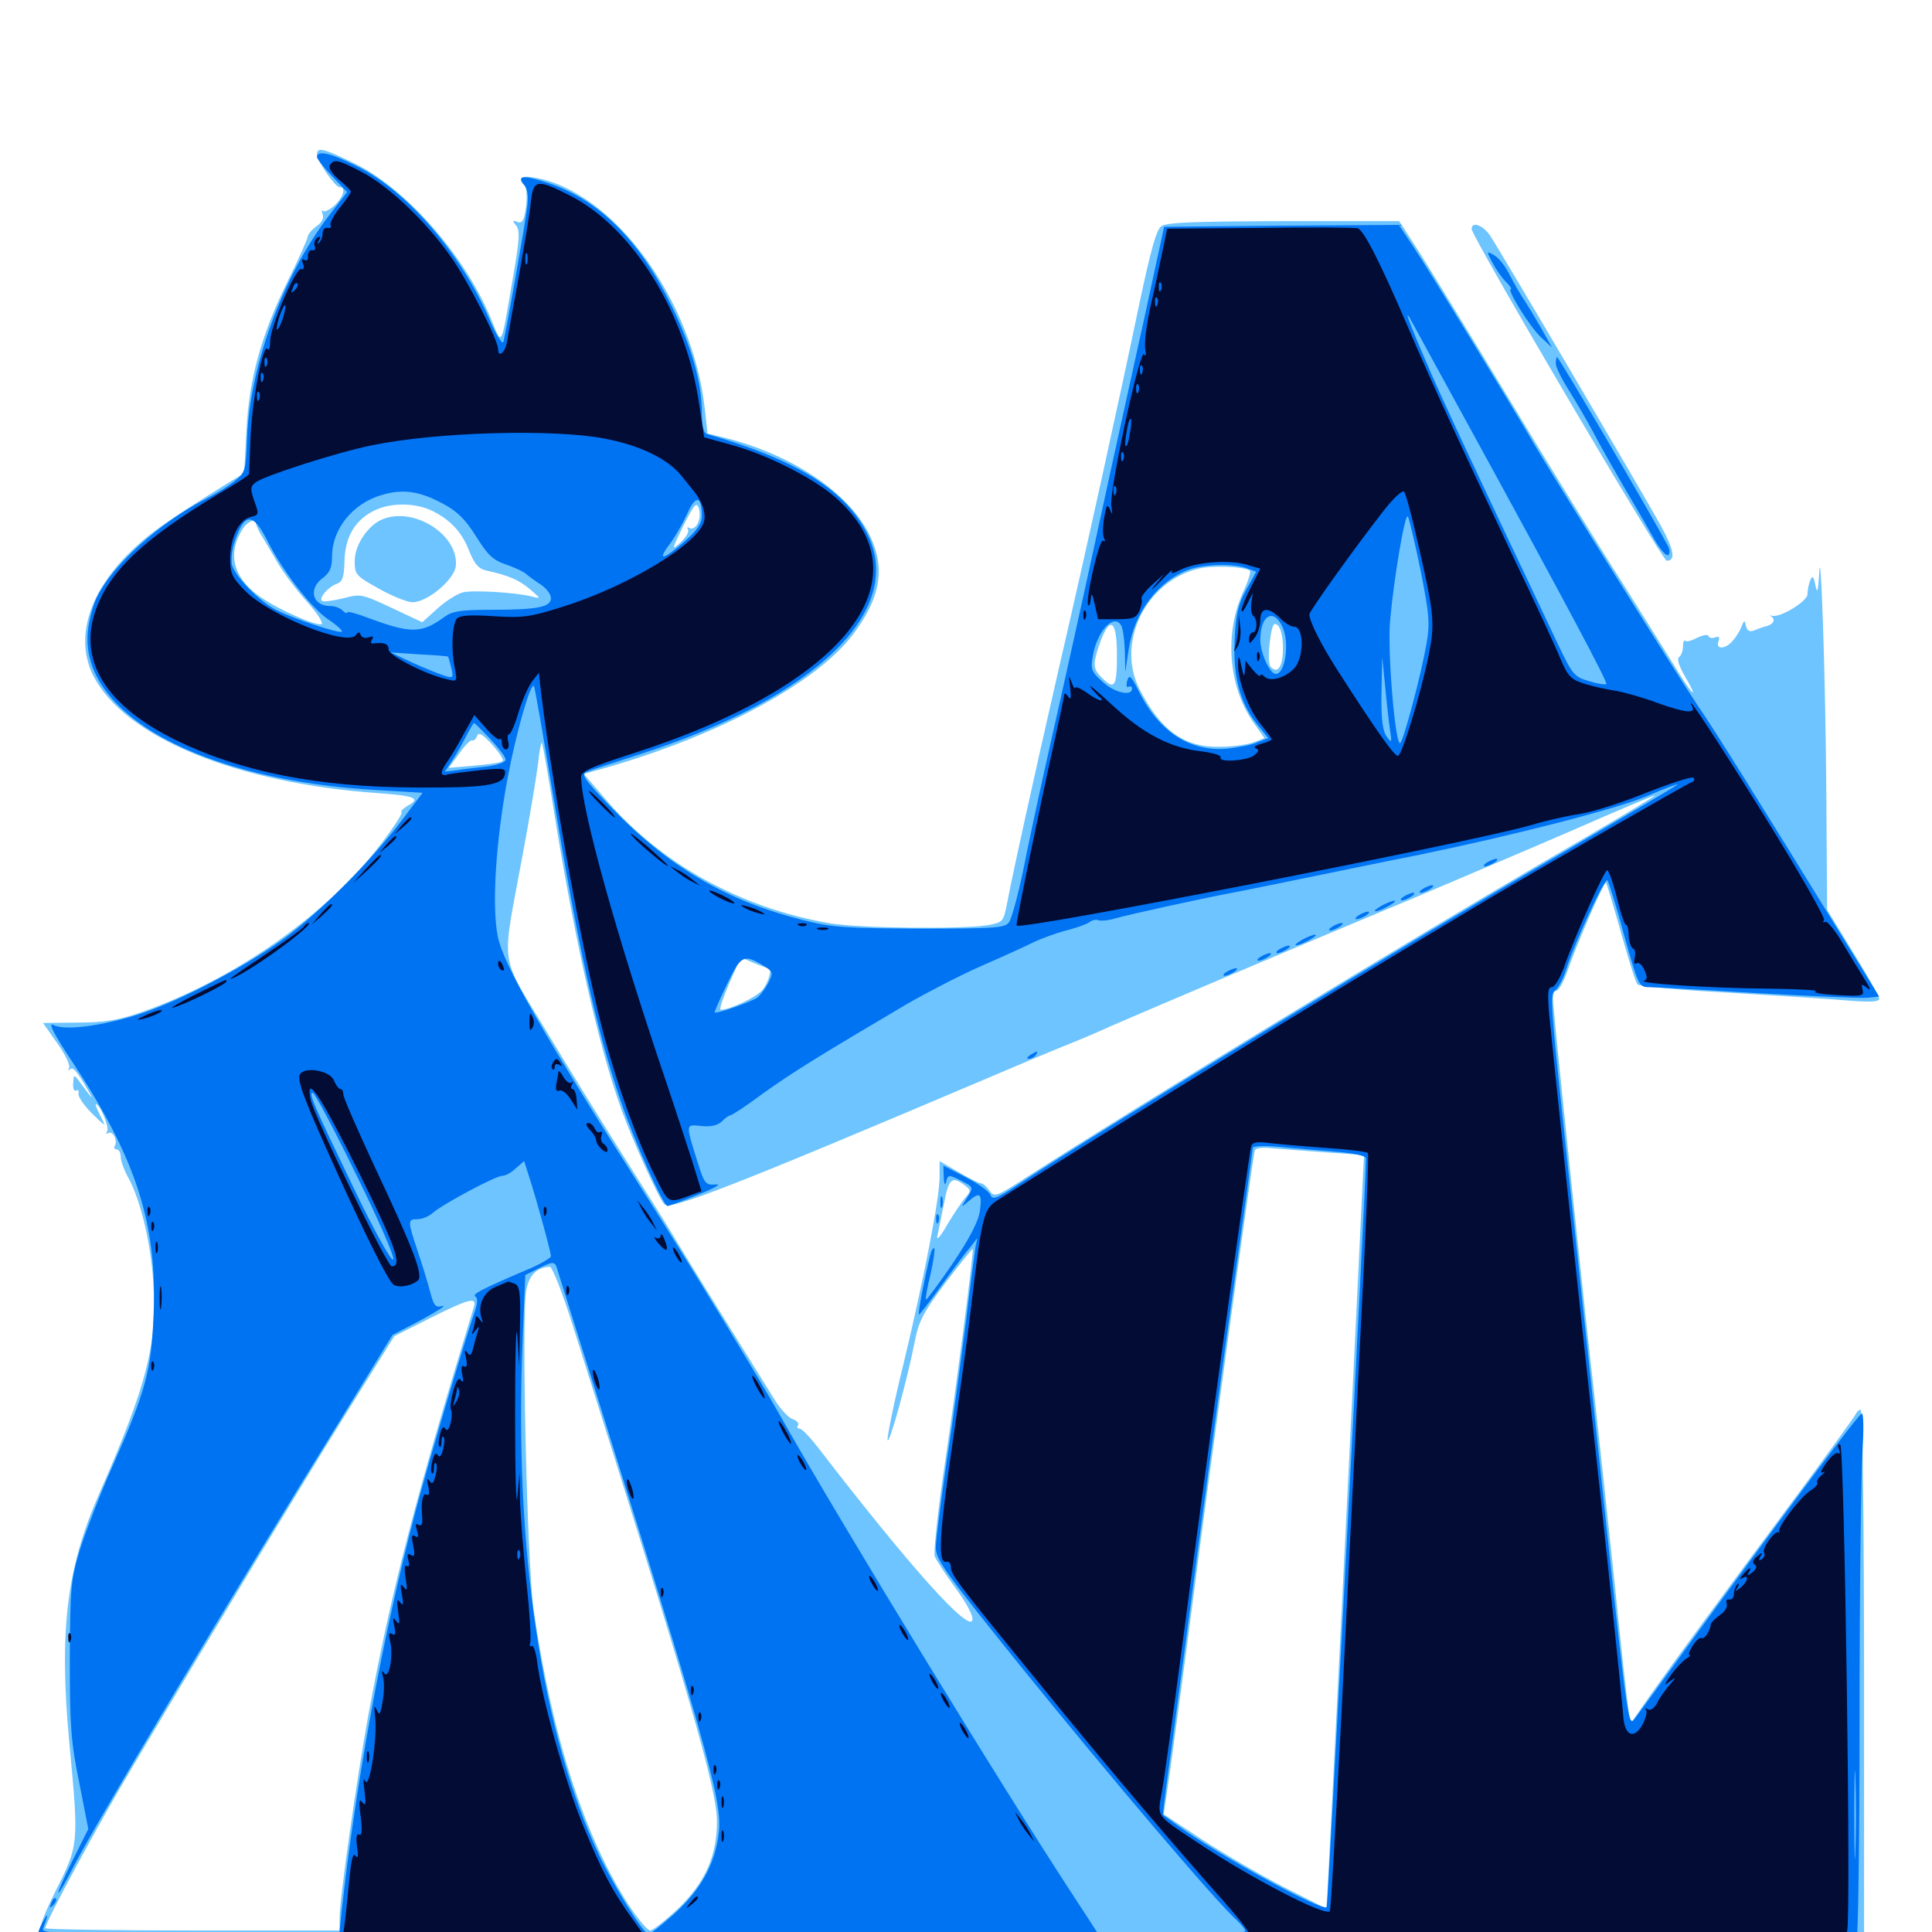 <svg xmlns="http://www.w3.org/2000/svg" viewBox="0 -1000 1000 1000">
	<path fill="#6dc4ff" d="M164.062 -920.117C164.062 -916.797 173.438 -903.125 175.781 -903.125C179.297 -903.125 177.734 -898.047 173.242 -893.75C170.703 -891.406 167.969 -890.039 167.188 -890.82C166.406 -891.602 166.406 -890.82 166.992 -889.062C167.773 -887.109 166.602 -884.766 163.672 -882.812C161.328 -881.055 159.18 -878.516 159.18 -877.148C158.984 -875.977 154.492 -865.625 148.828 -854.297C135.156 -826.367 128.906 -803.906 127.539 -776.953L126.367 -755.078L115.82 -748.633C83.594 -728.516 76.172 -723.047 65.82 -712.695C45.312 -691.797 38.867 -668.555 48.438 -650C64.648 -618.359 122.656 -594.531 195.898 -589.453C215.039 -588.086 218.164 -586.719 210.742 -582.812C208.594 -581.445 207.227 -580.078 207.812 -579.492C208.398 -578.906 203.711 -571.68 197.266 -563.281C169.336 -526.562 121.094 -492.773 72.852 -475.977C60.938 -471.875 53.906 -470.703 40.039 -470.703L22.266 -470.508L29.688 -459.961C33.789 -454.297 36.523 -448.438 35.742 -447.266C35.156 -446.094 35.156 -445.703 36.133 -446.484C37.695 -448.047 39.844 -445.703 45.703 -435.352C49.023 -429.883 47.656 -431.25 40.625 -440.82C38.281 -443.945 38.086 -443.75 37.891 -439.258C37.695 -436.523 38.281 -434.961 39.453 -435.547C40.43 -436.133 41.016 -435.547 40.625 -433.984C40.234 -432.617 43.359 -427.93 47.461 -423.828C55.078 -416.406 55.078 -416.406 51.953 -422.461C50.195 -425.781 49.219 -428.516 49.609 -428.516C51.758 -428.516 56.641 -416.602 55.469 -414.453C54.688 -413.281 54.883 -412.891 56.055 -413.477C58.398 -415.039 61.133 -409.57 59.375 -406.836C58.789 -405.859 59.375 -405.078 60.352 -405.078C61.523 -405.078 62.5 -403.32 62.5 -401.172C62.5 -399.023 64.258 -394.336 66.406 -390.43C72.656 -379.102 78.125 -356.641 79.297 -336.719C81.445 -303.711 76.172 -283.398 50.977 -225.977C34.375 -187.891 30.469 -155.469 35.938 -97.266C40.82 -45.508 40.82 -45.117 28.906 -21.484C18.75 -0.977 17.969 5.078 25.195 5.078C27.734 5.078 29.297 6.641 29.688 9.375L30.273 13.867L497.461 14.453L964.844 14.844V-127.734C964.844 -210.156 964.062 -270.312 963.086 -270.312C962.109 -270.312 960.938 -269.141 960.352 -267.773C959.766 -266.602 945.898 -247.266 929.492 -225.195C888.867 -170.508 866.211 -139.648 854.102 -122.461L843.945 -107.812L842.969 -114.453C842.383 -117.969 839.062 -146.875 835.938 -178.516C832.617 -210.156 827.734 -255.078 825.195 -278.125C821.094 -313.281 806.641 -450.195 804.102 -478.906C803.516 -484.18 803.906 -487.109 805.469 -487.109C806.641 -487.109 809.375 -491.797 811.328 -497.461C816.211 -511.719 830.469 -544.141 831.25 -543.164C831.641 -542.773 835.156 -531.055 839.062 -517.188C842.969 -503.32 846.68 -491.211 847.656 -490.43C848.438 -489.453 870.117 -487.5 895.703 -486.133C921.484 -484.57 949.219 -482.812 957.617 -482.031C967.969 -481.25 972.656 -481.445 972.656 -483.008C972.656 -484.18 966.602 -495.117 959.18 -507.031L945.703 -529.102L945.312 -587.695C944.922 -649.609 942.383 -722.852 941.602 -702.93C941.016 -693.75 940.625 -692.383 939.648 -697.07C938.672 -701.953 938.086 -702.344 936.914 -699.414C936.133 -697.461 935.547 -694.336 935.547 -692.383C935.547 -688.867 921.68 -680.273 917.383 -681.25C916.211 -681.445 915.625 -681.445 916.602 -681.055C919.141 -679.492 918.164 -677.148 914.648 -675.977C912.695 -675.586 909.766 -674.414 907.812 -673.633C905.664 -672.852 904.297 -673.438 903.711 -675.977C902.93 -679.297 902.93 -679.297 901.367 -675.586C900.586 -673.438 898.438 -670.117 896.875 -668.359C893.164 -663.867 887.891 -663.672 889.453 -667.969C890.234 -670.117 889.844 -670.898 887.891 -670.117C886.328 -669.531 884.766 -669.727 884.375 -670.703C883.984 -671.875 881.445 -671.289 878.516 -669.922C875.586 -668.359 872.852 -667.578 872.266 -668.359C871.68 -668.945 871.094 -667.578 871.094 -665.234C871.094 -663.086 870.117 -660.547 869.141 -659.961C867.773 -659.18 868.945 -655.469 872.07 -650C878.906 -638.477 876.758 -639.062 869.531 -650.781C866.406 -655.859 853.125 -676.953 840.039 -697.852C826.758 -718.555 799.805 -762.305 780.078 -795.117C760.352 -827.734 739.648 -861.523 734.18 -870.117L724.219 -885.547H664.453C617.188 -885.352 603.711 -884.961 600.977 -882.812C598.438 -880.859 595.508 -869.922 589.844 -843.359C580.664 -799.219 562.5 -716.211 547.852 -653.125C534.766 -595.898 524.219 -548.047 521.484 -533.594C519.336 -522.656 519.336 -522.656 511.133 -521.094C497.461 -518.945 445.312 -519.531 429.688 -522.07C383.203 -530.078 341.797 -552.93 313.086 -586.719L302.148 -599.414L314.648 -602.93C372.852 -619.727 422.656 -646.68 441.406 -671.484C455.664 -690.234 458.398 -705.664 450.391 -722.461C440.039 -744.336 411.133 -764.062 376.562 -773.047L366.211 -775.586L364.844 -788.086C358.594 -844.922 317.578 -900.781 276.953 -908.008C269.727 -909.375 267.578 -907.812 271.484 -903.906C272.656 -902.734 272.852 -898.047 272.266 -892.969C271.289 -885.742 270.312 -884.18 267.773 -885.156C265.234 -886.133 265.039 -885.742 267.188 -883.203C269.141 -880.664 268.945 -875.977 265.625 -857.031C258.984 -818.555 260.156 -820.508 253.906 -835.547C240.039 -868.555 209.57 -902.93 183.008 -915.625C167.383 -923.242 164.062 -924.023 164.062 -920.117ZM361.133 -729.102C360.156 -726.953 358.203 -725.977 357.031 -726.562C355.859 -727.344 355.469 -727.148 356.055 -725.977C356.836 -724.805 355.078 -721.875 352.344 -719.336C347.461 -714.844 347.461 -715.039 353.711 -727.93C359.375 -739.062 360.547 -740.43 361.719 -736.914C362.5 -734.766 362.305 -731.25 361.133 -729.102ZM224.219 -735.352C233.594 -730.469 239.258 -724.414 243.164 -714.062C245.703 -708.008 247.852 -705.469 251.758 -704.688C263.281 -702.148 268.75 -699.805 274.414 -694.922C280.078 -690.039 280.078 -690.039 275.391 -691.211C266.992 -693.359 244.727 -694.727 239.453 -693.359C236.523 -692.578 230.664 -688.867 226.367 -684.961L218.555 -677.93L202.734 -685.352C187.305 -692.578 186.719 -692.773 177.344 -690.234C172.07 -689.062 167.188 -688.281 166.602 -689.062C165.039 -690.625 169.922 -696.289 174.414 -697.852C177.344 -699.023 178.125 -701.367 178.32 -709.961C178.711 -722.266 183.789 -730.859 193.75 -735.742C202.344 -740.039 215.43 -739.844 224.219 -735.352ZM132.422 -729.883C132.227 -728.906 133.398 -726.172 134.961 -723.438C136.719 -720.703 140.43 -714.258 143.555 -708.984C146.484 -703.906 153.32 -694.727 158.789 -688.672C164.258 -682.617 167.578 -677.344 166.406 -676.953C163.477 -675.977 145.117 -683.984 135.352 -690.625C121.875 -699.609 117.773 -711.523 124.023 -723.438C126.367 -728.125 128.32 -729.883 132.422 -731.055C132.617 -731.25 132.617 -730.664 132.422 -729.883ZM646.875 -704.688C647.656 -704.297 646.094 -699.219 643.359 -693.359C633.789 -672.266 635.742 -645.117 648.438 -626.562L654.492 -617.969L649.023 -615.82C646.094 -614.648 638.281 -613.477 631.836 -613.477C613.086 -612.891 600.977 -621.68 589.844 -643.164C577.539 -667.383 592.969 -699.023 620.312 -705.664C627.148 -707.422 643.555 -706.836 646.875 -704.688ZM664.062 -664.648C664.062 -655.273 661.523 -650.977 657.812 -654.688C656.641 -655.859 656.445 -660.938 657.227 -667.578C658.398 -676.758 659.18 -678.125 661.328 -676.367C662.891 -675 664.062 -670.312 664.062 -664.648ZM578.125 -660.938C578.125 -644.531 576.953 -642.578 570.312 -649.219C565.82 -653.711 565.625 -655.859 568.555 -665.039C574.219 -681.836 578.125 -680.078 578.125 -660.938ZM260.156 -606.055C259.375 -605.273 252.734 -604.297 245.508 -603.711L232.227 -602.539L237.695 -609.961C240.625 -614.258 243.75 -617.188 244.336 -616.797C245.117 -616.406 246.289 -617.383 246.875 -618.945C247.656 -621.289 249.609 -620.117 254.688 -614.648C258.398 -610.547 260.938 -606.641 260.156 -606.055ZM286.914 -578.906C297.656 -512.305 309.961 -458.203 321.484 -426.172C327.148 -410.352 340.625 -380.469 343.75 -376.758C346.68 -373.242 379.297 -385.938 519.531 -445.508C530.859 -450.391 544.531 -456.055 549.805 -458.203C555.273 -460.352 566.211 -464.844 574.219 -468.555C594.336 -477.344 681.445 -514.258 732.617 -535.547C755.664 -545.312 792.969 -561.133 815.43 -570.898C837.695 -580.664 856.25 -588.477 856.641 -588.281C856.836 -587.891 831.055 -572.461 799.023 -553.906C729.492 -513.281 590.234 -428.516 532.227 -391.211C515.625 -380.469 514.648 -380.078 512.109 -383.789C510.742 -385.742 508.789 -387.5 507.812 -387.5C506.836 -387.5 501.562 -390.039 496.094 -393.359L486.328 -399.023V-390.82C486.328 -379.883 478.32 -338.477 467.578 -293.75C462.695 -274.023 459.18 -256.445 459.375 -254.688C460.156 -251.367 469.727 -286.328 473.438 -305.469C475.586 -316.406 477.93 -320.703 489.453 -336.133C496.875 -345.898 503.125 -353.711 503.516 -353.516C504.102 -352.734 495.508 -285.352 488.281 -237.109C485.156 -215.43 483.203 -196.289 483.789 -194.531C484.375 -192.773 489.258 -185.352 494.531 -178.125C500.195 -170.312 503.906 -163.477 503.32 -161.523C501.758 -154.688 470.898 -189.062 423.242 -250.977C419.141 -256.25 415.039 -260.547 413.867 -260.547C412.695 -260.547 412.305 -261.328 413.086 -262.305C413.672 -263.281 412.5 -264.648 410.352 -265.43C408.203 -266.016 403.906 -270.703 400.781 -275.781C367.969 -328.516 357.422 -345.508 350.391 -357.227C345.898 -364.844 334.375 -383.203 324.805 -398.242C315.234 -413.281 296.875 -442.773 284.375 -463.672C257.812 -507.812 259.375 -496.875 270.508 -557.422C274.219 -577.344 277.734 -598.633 278.516 -604.883C279.102 -611.133 280.078 -615.82 280.469 -615.625C280.859 -615.234 283.789 -598.633 286.914 -578.906ZM397.656 -498.828C399.805 -498.828 397.852 -491.406 394.531 -487.5C391.406 -483.789 377.734 -477.344 373.047 -477.344C372.07 -477.344 374.219 -483.398 377.344 -490.82L383.398 -504.492L390.234 -501.562C393.945 -500 397.266 -498.828 397.656 -498.828ZM686.523 -403.516L706.055 -402.148L705.469 -391.406C700.586 -288.477 687.305 -21.875 686.914 -17.578L686.523 -12.109L664.062 -23.438C651.758 -29.883 632.812 -40.82 621.875 -48.047L602.344 -60.938L605.859 -85.156C607.617 -98.438 612.891 -136.328 617.188 -169.727C626.562 -242.578 648.438 -401.172 649.414 -404.297C649.805 -405.859 653.32 -406.25 658.594 -405.664C663.281 -405.273 675.781 -404.297 686.523 -403.516ZM499.023 -386.719C502.539 -384.18 502.734 -383.594 499.805 -380.273C498.047 -378.32 493.75 -371.875 490.234 -366.016C486.914 -360.156 484.57 -357.422 485.156 -360.156C485.742 -362.891 487.305 -370.508 488.672 -377.344C491.016 -389.844 492.773 -391.406 499.023 -386.719ZM296.484 -313.867C356.641 -124.023 371.094 -74.219 371.094 -57.227C371.094 -39.258 364.844 -25.391 350.977 -12.109C344.336 -5.859 337.891 -0.781 336.523 -0.781C335.156 -0.781 330.078 -6.836 325.195 -14.258C302.344 -49.805 285.547 -101.953 276.172 -166.992C272.852 -190.82 269.922 -315.234 272.266 -331.445C273.633 -339.844 277.539 -343.945 284.57 -344.336C285.742 -344.531 291.211 -330.664 296.484 -313.867ZM245.312 -323.633C215.039 -224.609 202.344 -175.977 190.625 -112.109C184.766 -79.883 175.781 -17.188 175.781 -7.617V-0.781H99.609C57.812 -0.781 23.438 -1.367 23.438 -1.953C23.438 -5.078 51.562 -57.227 69.336 -86.719C112.5 -159.375 155.664 -230.664 179.102 -268.359L204.102 -308.398L222.656 -317.773C242.578 -327.734 246.875 -328.906 245.312 -323.633ZM198.047 -731.25C190.625 -728.32 183.594 -717.969 183.594 -709.766C183.594 -702.539 184.18 -701.953 196.094 -695.312C202.93 -691.406 210.938 -688.281 213.477 -688.281C221.289 -688.281 235.156 -700 235.938 -707.031C237.5 -723.047 214.453 -737.891 198.047 -731.25ZM761.719 -881.445C761.719 -877.539 860.352 -709.766 862.695 -709.766C867.383 -709.766 866.602 -715.039 859.961 -727.344C851.367 -742.969 776.172 -870.898 771.094 -878.32C767.383 -883.594 761.719 -885.547 761.719 -881.445Z"/>
	<path fill="#0073f3" d="M164.062 -918.75C164.062 -917.773 167.578 -913.281 171.875 -908.789L179.688 -900.586L169.727 -887.695C146.484 -857.031 129.492 -810.938 127.93 -774.219C127.344 -756.641 126.953 -755.469 121.68 -751.172C118.75 -748.633 111.328 -744.141 105.469 -741.211C82.617 -729.297 58.789 -708.008 50.391 -691.406C48.242 -687.305 46.094 -679.102 45.508 -673.438C41.016 -630.469 103.906 -596.094 195.703 -591.016L218.75 -589.648L208.398 -575.977C193.359 -555.859 167.188 -529.297 148.438 -515.234C128.125 -500.195 92.383 -481.445 71.289 -474.805C51.758 -468.75 33.008 -466.406 27.539 -469.531C24.805 -470.898 27.93 -464.648 37.305 -450.586C70.703 -400 81.445 -366.406 79.492 -319.336C78.32 -290.625 75.586 -280.273 58.203 -241.016C51.758 -226.562 44.336 -207.227 41.406 -198.047C36.719 -182.422 36.328 -179.102 36.133 -141.406C36.133 -106.445 36.719 -98.242 41.016 -77.344L45.703 -53.32L37.5 -36.914C33.008 -27.734 29.688 -20.312 30.273 -20.312C30.859 -20.312 33.789 -25.586 37.109 -32.031C47.852 -53.516 120.312 -174.805 177.148 -266.602L203.125 -308.984L218.359 -316.992C226.562 -321.484 231.445 -324.609 229.102 -324.023C225.391 -323.047 224.609 -324.023 222.656 -331.25C221.484 -335.938 218.555 -345.312 216.211 -352.344C210.938 -368.164 210.938 -368.945 216.016 -368.945C218.359 -368.945 221.875 -370.312 223.828 -372.07C229.102 -376.758 256.641 -391.406 259.961 -391.406C261.719 -391.406 264.844 -393.164 266.992 -395.312L271.289 -399.023L274.219 -389.844C277.93 -378.32 285.156 -351.953 285.156 -349.805C285.156 -349.023 281.055 -346.484 275.977 -344.141C248.828 -332.617 244.141 -330.078 246.094 -328.906C247.461 -328.125 247.266 -325 245.117 -319.336C240.43 -305.664 221.289 -241.602 215.039 -217.578C198.242 -153.906 184.375 -78.711 176.758 -10.156L175.586 1.172H98.242C30.469 1.172 21.289 0.781 22.266 -1.758C25.195 -9.18 25.195 -10.938 22.07 -5.078C19.141 0.586 19.141 1.562 21.484 3.125C23.047 4.297 44.141 5.078 68.359 5.078C205.078 5.273 702.734 5.469 820.898 5.273C950.977 5.078 958.984 4.883 959.18 1.562C959.375 -0.586 959.961 0 960.938 3.125C961.719 5.859 962.5 -45.508 962.5 -110.742C962.5 -175.977 963.281 -238.281 964.062 -248.828C964.648 -259.766 964.648 -268.359 963.672 -268.359C962.109 -268.164 928.906 -223.828 873.047 -147.266C860.156 -129.492 848.047 -112.891 846.094 -110.352C842.969 -106.055 842.383 -109.375 832.227 -203.125C826.562 -256.836 818.359 -332.227 814.258 -370.898C801.758 -486.914 801.953 -484.961 805.273 -487.695C806.836 -489.062 809.18 -493.555 810.547 -497.852C815.039 -512.109 830.664 -545.898 832.031 -544.336C832.617 -543.555 836.719 -530.664 840.625 -516.016C847.852 -490.039 848.438 -489.062 853.32 -489.062C856.055 -489.062 881.445 -487.695 909.57 -485.938C937.891 -484.375 963.477 -483.203 966.797 -483.594L972.656 -484.18L957.617 -508.594C909.57 -586.719 887.305 -622.461 878.906 -634.57C868.75 -649.609 805.469 -750.781 794.531 -769.336C781.836 -791.211 739.062 -861.133 731.445 -872.461L724.023 -883.594L663.281 -883.203L602.539 -882.617L592.383 -835.742C586.719 -809.961 575.781 -760.742 568.359 -726.367C560.938 -691.992 550 -642.773 544.141 -616.992C538.281 -591.211 531.641 -560.156 529.297 -548.047C526.758 -536.133 523.633 -524.609 522.266 -522.656C520.117 -519.727 515.625 -519.336 476.172 -519.336C437.695 -519.531 430.664 -519.922 415.43 -523.828C376.367 -533.594 346.094 -551.367 317.383 -581.055C302.148 -596.875 300.391 -599.219 303.906 -600.586C305.859 -601.367 317.578 -605.273 329.883 -609.18C423.438 -639.062 470.117 -684.961 448.047 -725.391C436.133 -747.266 411.719 -762.109 365.82 -775.391C364.258 -775.781 363.281 -779.688 363.281 -786.328C363.281 -801.758 358.203 -819.922 347.656 -841.602C331.25 -875.391 310.156 -896.484 283.789 -905.273C270.703 -909.57 267.188 -909.18 271.484 -904.102C273.047 -902.148 273.633 -898.047 272.852 -892.773C271.68 -882.812 261.719 -827.148 260.547 -823.047C259.961 -821.484 256.641 -826.953 253.125 -835.156C238.477 -868.945 210.742 -900.977 185.352 -913.672C171.484 -920.703 164.062 -922.461 164.062 -918.75ZM757.812 -783.984C811.914 -685.156 832.227 -646.875 831.445 -645.898C830.859 -645.508 826.758 -646.094 822.461 -647.461C814.844 -649.609 813.867 -650.977 806.836 -665.625C762.109 -759.961 746.094 -794.141 738.086 -812.891C728.516 -834.961 725.781 -842.969 731.641 -831.836C733.398 -828.711 745.117 -807.031 757.812 -783.984ZM229.297 -739.258C236.719 -735.352 240.82 -731.25 246.484 -722.266C252.539 -712.5 255.469 -709.961 261.914 -707.812C266.406 -706.25 271.094 -704.102 272.266 -702.93C273.438 -701.953 276.758 -699.414 279.883 -697.461C282.812 -695.508 285.156 -692.383 285.156 -690.43C285.156 -685.742 278.32 -684.375 253.906 -684.375C238.672 -684.375 233.984 -683.594 230.273 -680.859C218.359 -672.07 212.891 -671.875 190.82 -680.078C184.766 -682.422 179.688 -683.789 179.688 -683.008C179.688 -682.227 178.711 -682.617 177.344 -683.984C175.977 -685.352 173.242 -686.328 170.898 -686.328C161.719 -686.328 159.375 -695.117 166.992 -700.781C170.703 -703.516 171.875 -706.25 171.875 -712.109C171.875 -726.172 182.617 -739.453 197.461 -743.75C208.203 -747.07 217.188 -745.898 229.297 -739.258ZM363.281 -732.812C363.281 -729.102 360.742 -725.391 354.297 -719.727C343.359 -710.156 339.844 -709.375 346.484 -718.164C349.219 -721.68 353.32 -728.906 355.664 -733.984C359.961 -743.945 363.281 -743.555 363.281 -732.812ZM735.352 -704.492C739.844 -681.641 740.234 -677.344 738.281 -666.406C735.547 -650.781 726.758 -617.578 724.805 -615.43C722.266 -612.891 717.969 -663.477 719.531 -678.906C721.484 -701.172 727.344 -735.156 728.711 -732.617C729.492 -731.25 732.422 -718.75 735.352 -704.492ZM138.477 -719.922C146.484 -704.102 161.328 -684.961 170.312 -679.102C174.414 -676.367 177.344 -673.633 176.953 -673.047C175.781 -671.875 151.367 -679.883 142.773 -684.375C134.375 -688.672 122.07 -701.172 120.117 -707.422C119.531 -709.766 119.922 -715.039 121.289 -719.141C126.367 -734.766 130.859 -735.156 138.477 -719.922ZM645.312 -705.859L650.195 -704.102L645.117 -694.922C641.016 -687.5 639.648 -682.227 639.062 -669.336C638.086 -650.391 641.602 -636.523 650.586 -625.195L656.445 -617.969L650.977 -615.82C648.047 -614.453 640.82 -613.086 635.156 -612.5C616.016 -610.742 599.805 -621.289 589.453 -642.188C585.352 -650.391 584.375 -651.172 583.398 -647.461C582.812 -645.312 583.203 -643.75 584.18 -644.531C585.156 -645.117 585.938 -644.531 585.938 -643.555C585.938 -639.258 576.367 -641.602 570.508 -647.266C564.844 -652.344 564.453 -653.711 565.625 -660.352C567.773 -673.242 576.367 -682.617 580.273 -676.367C581.25 -674.805 582.031 -668.75 582.227 -662.891L582.422 -652.148L584.18 -663.672C586.914 -682.812 599.414 -699.414 615.625 -705.273C623.633 -708.008 638.672 -708.398 645.312 -705.859ZM663.867 -675.391C667.578 -667.188 665.234 -651.172 660.352 -651.172C657.227 -651.172 652.344 -662.109 652.344 -668.75C652.344 -681.641 659.18 -685.547 663.867 -675.391ZM231.836 -660.156C232.031 -660.156 232.812 -657.422 233.594 -654.297C234.766 -649.219 234.57 -648.828 230.273 -650.195C227.734 -650.977 220.312 -653.906 213.867 -656.836L202.148 -662.305L216.797 -661.328C224.805 -660.938 231.641 -660.352 231.836 -660.156ZM719.531 -621.875C720.508 -615.625 720.312 -615.234 717.773 -618.75C715.625 -621.68 714.844 -627.734 715.039 -641.211L715.43 -659.961L716.992 -644.336C717.773 -635.742 718.945 -625.586 719.531 -621.875ZM285.938 -590.43C299.219 -510.156 308.398 -467.969 321.289 -430.078C328.125 -409.766 343.359 -375.781 345.508 -375.781C346.289 -375.781 353.32 -378.32 361.328 -381.641C370.117 -385.156 373.828 -387.305 370.508 -386.914C365.234 -386.523 364.648 -387.305 361.328 -397.656C354.688 -418.945 354.688 -417.969 363.086 -417.188C367.969 -416.602 371.484 -417.578 373.633 -419.531C375.195 -421.289 377.344 -422.656 377.93 -422.656C378.711 -422.656 386.523 -427.734 395.117 -434.18C410.156 -444.922 424.023 -453.516 469.336 -480.273C479.883 -486.328 496.875 -495.117 507.422 -499.805C517.773 -504.297 529.883 -509.766 534.18 -511.914C538.477 -514.062 546.484 -516.992 551.758 -518.359C557.227 -519.727 562.5 -521.68 563.867 -522.656C565.234 -523.828 567.383 -524.219 568.75 -523.633C570.117 -523.242 574.023 -523.633 577.148 -524.609C584.57 -526.758 622.266 -534.961 637.695 -537.891C644.141 -539.062 661.914 -542.773 677.344 -545.898C692.578 -549.023 717.969 -554.297 733.984 -557.422C784.961 -567.969 836.328 -581.25 852.344 -587.891C860.938 -591.602 868.164 -594.336 868.359 -593.945C868.555 -593.75 840.43 -577.148 806.055 -557.031C734.961 -515.82 569.922 -415.234 527.93 -387.5C516.211 -379.688 513.672 -378.711 512.695 -381.445C512.109 -383.203 506.445 -387.305 500 -390.625L488.281 -396.68L488.477 -390.625C488.672 -387.305 489.062 -386.133 489.648 -388.086C490.625 -392.188 491.016 -392.188 498.242 -388.477C503.906 -385.547 503.906 -385.352 500.586 -380.078C497.266 -374.805 497.266 -374.805 501.172 -378.125C507.227 -383.398 508.398 -382.422 507.227 -373.438C506.445 -367.773 502.148 -359.57 493.164 -346.094C485.938 -335.547 479.688 -327.148 479.297 -327.344C478.906 -327.734 479.883 -333.594 481.641 -340.43C483.203 -347.266 483.984 -353.32 483.594 -353.906C483.008 -354.297 482.031 -352.734 481.445 -350.195C478.906 -340.234 475 -320.117 475.586 -319.531C475.781 -319.336 481.25 -326.172 487.5 -334.961C493.75 -343.555 500.586 -352.734 502.539 -354.883L505.859 -359.18L504.883 -354.297C504.492 -351.562 502.148 -334.57 500 -316.211C497.656 -298.047 493.359 -265.43 490.039 -243.945C486.914 -222.461 484.375 -202.344 484.375 -199.219C484.375 -192.773 488.086 -187.5 529.102 -136.523C573.828 -81.25 629.883 -15.039 640.43 -5.859C642.578 -3.711 644.531 -1.367 644.531 -0.391C644.531 0.391 627.539 1.172 606.641 1.172H568.555L558.008 -15.039C519.336 -73.828 435.156 -211.719 404.297 -266.406C393.359 -285.938 355.078 -348.633 335.938 -378.711C281.445 -464.062 260.352 -500.977 257.617 -515.43C254.492 -531.641 256.641 -564.453 262.695 -597.07C267.188 -620.898 274.609 -646.875 276.367 -644.922C276.758 -644.531 281.055 -620.117 285.938 -590.43ZM253.711 -617.578C258.008 -612.891 261.719 -608.203 261.719 -606.836C261.719 -605.469 257.617 -604.102 252.539 -603.32C247.266 -602.734 240.234 -601.953 236.719 -601.367L230.273 -600.586L234.375 -606.836C236.719 -610.352 239.844 -616.016 241.602 -619.531C243.359 -622.852 245.117 -625.781 245.312 -625.781C245.703 -625.781 249.414 -622.07 253.711 -617.578ZM396.094 -499.609C400.195 -496.875 400.195 -496.484 397.656 -491.211C396.094 -488.281 393.555 -484.961 392.188 -483.789C389.453 -481.641 370.703 -475 369.922 -475.977C369.727 -476.172 372.461 -482.812 376.367 -490.625C383.594 -505.859 384.961 -506.445 396.094 -499.609ZM184.375 -391.992C196.094 -368.359 204.492 -349.023 203.516 -348.047C202.539 -347.07 193.75 -362.891 183.594 -383.984C161.719 -429.297 159.57 -434.375 161.914 -434.375C162.891 -434.375 173.047 -415.234 184.375 -391.992ZM691.016 -403.906C700.781 -403.125 707.031 -401.758 707.031 -400.391C707.031 -387.109 687.305 -13.672 686.719 -12.891C684.18 -10.547 630.859 -39.648 609.375 -55.273C605.664 -58.008 602.344 -60.352 601.953 -60.547C601.758 -60.742 603.711 -76.562 606.445 -95.703C608.984 -114.844 614.844 -158.008 619.141 -191.211C623.633 -224.609 631.836 -286.133 637.695 -327.93C643.555 -369.922 648.438 -404.883 648.438 -405.859C648.438 -406.836 654.297 -407.031 661.719 -406.445C668.945 -405.664 682.031 -404.688 691.016 -403.906ZM288.086 -344.141C365.82 -97.07 374.023 -68.555 372.07 -51.562C370.312 -35.547 362.891 -22.07 349.219 -9.57C342.578 -3.711 336.523 1.172 335.742 1.172C333.203 1.172 318.359 -22.656 310.156 -39.648C280.469 -102.148 266.016 -198.828 270.508 -305.664L271.875 -340.039L278.125 -343.164C285.742 -347.07 287.109 -347.07 288.086 -344.141ZM960.352 -42.383C960.156 -31.836 959.766 -40.039 959.766 -60.352C959.766 -80.859 960.156 -89.453 960.352 -79.492C960.742 -69.531 960.742 -52.93 960.352 -42.383ZM769.531 -553.516C767.969 -552.539 767.578 -551.562 768.555 -551.562C769.727 -551.562 771.875 -552.539 773.438 -553.516C775 -554.492 775.586 -555.469 774.414 -555.469C773.438 -555.469 771.094 -554.492 769.531 -553.516ZM736.328 -539.844C734.766 -538.867 734.375 -537.891 735.352 -537.891C736.523 -537.891 738.672 -538.867 740.234 -539.844C741.797 -540.82 742.383 -541.797 741.211 -541.797C740.234 -541.797 737.891 -540.82 736.328 -539.844ZM726.562 -535.938C725 -534.961 724.609 -533.984 725.586 -533.984C726.758 -533.984 728.906 -534.961 730.469 -535.938C732.031 -536.914 732.617 -537.891 731.445 -537.891C730.469 -537.891 728.125 -536.914 726.562 -535.938ZM714.844 -531.055C712.109 -529.492 710.938 -528.32 711.914 -528.32C713.086 -528.32 716.016 -529.492 718.75 -531.055C721.484 -532.617 722.852 -533.789 721.68 -533.789C720.703 -533.789 717.578 -532.617 714.844 -531.055ZM703.125 -526.172C701.562 -525.195 701.172 -524.219 702.148 -524.219C703.32 -524.219 705.469 -525.195 707.031 -526.172C708.594 -527.148 709.18 -528.125 708.008 -528.125C707.031 -528.125 704.688 -527.148 703.125 -526.172ZM689.453 -520.312C687.891 -519.336 687.5 -518.359 688.477 -518.359C689.648 -518.359 691.797 -519.336 693.359 -520.312C694.922 -521.289 695.508 -522.266 694.336 -522.266C693.359 -522.266 691.016 -521.289 689.453 -520.312ZM673.828 -513.477C671.094 -511.914 669.922 -510.742 670.898 -510.742C672.07 -510.742 675 -511.914 677.734 -513.477C680.469 -515.039 681.836 -516.211 680.664 -516.211C679.688 -516.211 676.562 -515.039 673.828 -513.477ZM662.109 -508.594C660.547 -507.617 660.156 -506.641 661.133 -506.641C662.305 -506.641 664.453 -507.617 666.016 -508.594C667.578 -509.57 668.164 -510.547 666.992 -510.547C666.016 -510.547 663.672 -509.57 662.109 -508.594ZM652.344 -504.688C650.781 -503.711 650.391 -502.734 651.367 -502.734C652.539 -502.734 654.688 -503.711 656.25 -504.688C657.812 -505.664 658.398 -506.641 657.227 -506.641C656.25 -506.641 653.906 -505.664 652.344 -504.688ZM634.766 -496.875C633.203 -495.898 632.812 -494.922 633.789 -494.922C634.961 -494.922 637.109 -495.898 638.672 -496.875C640.234 -497.852 640.82 -498.828 639.648 -498.828C638.672 -498.828 636.328 -497.852 634.766 -496.875ZM533.203 -453.906C531.445 -452.734 531.25 -451.953 532.617 -451.953C533.789 -451.953 535.547 -452.93 536.133 -453.906C537.695 -456.25 536.914 -456.25 533.203 -453.906ZM486.719 -377.734C486.719 -375 487.109 -374.023 487.695 -375.391C488.086 -376.562 488.086 -378.906 487.695 -380.273C487.109 -381.445 486.719 -380.469 486.719 -377.734ZM484.57 -368.75C484.57 -366.602 485.156 -366.016 485.742 -367.578C486.328 -368.945 486.133 -370.703 485.547 -371.289C484.961 -372.07 484.375 -370.898 484.57 -368.75ZM772.461 -864.062C774.219 -860.742 777.344 -856.25 779.492 -854.102C781.445 -852.148 782.617 -850.391 782.031 -850.391C779.688 -850.391 791.797 -830.859 797.461 -825.586L803.32 -820.117L797.852 -829.883C794.727 -835.352 790.82 -841.797 789.062 -844.531C787.109 -847.266 783.789 -853.125 781.445 -857.617C779.297 -862.109 775.586 -866.797 773.242 -867.969C769.336 -870.117 769.336 -870.117 772.461 -864.062ZM805.273 -811.914C805.273 -809.961 808.398 -803.711 812.109 -797.852C815.82 -791.992 821.484 -782.227 824.609 -776.367C827.734 -770.312 834.961 -757.617 840.625 -747.852C846.289 -738.281 853.32 -726.172 856.25 -720.898C859.18 -715.82 862.305 -712.109 863.477 -712.695C864.453 -713.477 864.453 -715.625 862.891 -718.164C855.078 -733.008 806.836 -815.234 805.859 -815.234C805.664 -815.234 805.273 -813.672 805.273 -811.914ZM26.562 -15.039C25.391 -12.305 25.586 -12.109 27.539 -13.867C28.906 -15.234 29.492 -16.797 28.906 -17.383C28.32 -17.969 27.148 -16.992 26.562 -15.039ZM563.477 9.18C556.055 7.617 556.25 7.422 567.383 7.422C573.828 7.617 585.742 8.203 593.75 8.984L608.398 10.352L589.844 10.547C579.688 10.547 567.773 9.961 563.477 9.18Z"/>
	<path fill="#020c35" d="M170.703 -914.453C169.922 -913.086 171.68 -910.156 175.391 -907.031C178.906 -904.102 181.641 -901.367 181.641 -900.781C181.641 -900.195 179.102 -896.484 175.781 -892.383C172.656 -888.477 170.508 -884.375 171.094 -883.398C171.68 -882.422 171.094 -881.836 169.531 -882.031C168.164 -882.422 166.992 -881.055 166.992 -879.297C166.992 -877.539 166.211 -875.391 165.234 -874.414C164.258 -873.438 164.062 -874.023 165.039 -875.586C166.211 -877.539 165.82 -877.93 164.258 -876.953C162.891 -875.977 162.305 -874.219 162.891 -872.656C163.477 -871.094 162.891 -870.117 161.523 -870.508C160.156 -870.703 159.375 -869.336 159.375 -867.578C159.57 -865.625 158.789 -864.648 157.617 -865.43C156.445 -866.211 156.055 -865.43 156.836 -863.477C157.617 -861.523 157.227 -860.352 155.859 -860.742C152.93 -861.328 140.039 -831.25 139.844 -823.633C139.844 -820.117 139.258 -818.164 138.477 -819.336C136.328 -823.047 130.664 -794.141 129.688 -774.219C129.297 -764.062 128.906 -755.273 128.906 -754.688C128.906 -754.102 124.414 -751.172 118.945 -747.852C79.102 -724.414 60.352 -708.203 51.758 -689.648C38.477 -661.328 52.148 -636.133 90.82 -616.992C125 -600.391 164.258 -592.578 215.82 -592.383C250.977 -592.188 260.352 -593.555 261.328 -599.219C261.914 -602.344 260.742 -602.539 248.633 -601.367C241.406 -600.586 233.789 -599.609 232.031 -599.219C227.539 -597.852 227.539 -600.195 231.836 -606.25C233.594 -608.789 237.5 -615.234 240.234 -620.508L245.508 -629.883L251.562 -623.047C254.688 -619.336 258.008 -616.797 258.594 -617.383C259.18 -618.164 259.766 -617.188 259.766 -615.43C259.766 -613.672 260.742 -612.109 261.914 -612.109C263.086 -612.109 263.672 -613.867 263.086 -616.016C262.5 -618.164 262.695 -619.922 263.477 -619.922C264.258 -619.922 266.602 -625 268.359 -631.25C270.312 -637.5 273.438 -644.727 275.391 -647.266L278.906 -651.758L280.078 -641.211C287.109 -584.961 302.148 -503.32 312.695 -463.672C319.922 -437.109 329.883 -409.18 339.258 -390.82C346.289 -376.562 345.703 -376.953 358.789 -381.836L363.086 -383.398L358.398 -398.633C355.664 -407.031 349.609 -425.781 344.727 -440.234C318.75 -516.797 300.781 -581.641 300.781 -598.047C300.781 -600.781 306.836 -603.32 326.758 -609.766C436.914 -644.922 480.664 -699.805 432.617 -742.383C421.094 -752.539 396.875 -764.844 377.93 -769.922L364.453 -773.633L361.914 -790.625C355.078 -838.086 327.344 -882.617 294.531 -899.023C277.93 -907.422 276.172 -907.031 274.805 -895.898C274.414 -890.625 271.484 -873.828 268.75 -858.203C265.82 -842.578 263.086 -826.953 262.5 -823.633C261.719 -817.773 257.812 -814.258 257.812 -819.336C257.812 -824.023 241.797 -855.469 233.008 -867.578C220.312 -885.547 201.562 -903.32 187.695 -910.742C175 -917.383 172.852 -917.969 170.703 -914.453ZM272.852 -863.672C272.266 -862.305 271.875 -863.281 271.875 -866.016C271.875 -868.75 272.266 -869.727 272.852 -868.555C273.242 -867.188 273.242 -864.844 272.852 -863.672ZM152.539 -849.805C150.586 -848.047 150.391 -848.242 151.562 -850.977C152.148 -852.93 153.32 -853.906 153.906 -853.32C154.492 -852.734 153.906 -851.172 152.539 -849.805ZM146.289 -834.961C145.117 -831.445 143.75 -829.102 143.359 -829.492C142.969 -829.883 143.555 -833.008 144.727 -836.523C145.898 -840.039 147.266 -842.383 147.656 -841.992C148.047 -841.602 147.461 -838.477 146.289 -834.961ZM138.086 -810.938C137.5 -809.375 136.914 -809.961 136.914 -812.109C136.719 -814.258 137.305 -815.43 137.891 -814.648C138.477 -814.062 138.672 -812.305 138.086 -810.938ZM136.133 -803.125C135.547 -801.562 134.961 -802.148 134.961 -804.297C134.766 -806.445 135.352 -807.617 135.938 -806.836C136.523 -806.25 136.719 -804.492 136.133 -803.125ZM134.18 -793.359C133.594 -791.797 133.008 -792.383 133.008 -794.531C132.812 -796.68 133.398 -797.852 133.984 -797.07C134.57 -796.484 134.766 -794.727 134.18 -793.359ZM312.695 -773.047C331.25 -769.531 345.703 -762.5 352.734 -753.711C355.273 -750.586 358.203 -746.875 359.18 -745.703C363.477 -740.43 365.43 -734.375 364.453 -730.273C361.523 -718.555 325 -696.484 291.211 -685.938C274.609 -680.664 270.703 -680.078 255.469 -681.055C243.359 -681.836 238.086 -681.445 236.523 -679.883C233.984 -676.758 233.398 -664.062 235.352 -654.492C236.719 -647.07 236.719 -647.07 231.25 -648.438C220.508 -650.781 201.172 -660.742 201.172 -663.672C201.172 -666.797 199.023 -667.578 193.555 -666.992C191.992 -666.602 191.602 -667.383 192.578 -668.945C193.555 -670.703 192.969 -670.898 190.82 -670.117C189.062 -669.531 187.305 -669.922 186.719 -671.289C186.133 -673.047 185.352 -673.047 184.18 -671.289C179.883 -665.234 139.844 -681.25 127.148 -693.945C120.117 -700.977 119.141 -703.125 119.141 -710.742C119.141 -721.68 123.633 -730.859 129.688 -732.422C133.984 -733.398 134.18 -733.789 131.641 -740.625C129.492 -746.875 129.492 -748.242 132.422 -750.391C136.719 -753.711 175 -766.016 192.578 -769.531C225.781 -776.367 285.742 -778.125 312.695 -773.047ZM652.148 -882.031L604.102 -881.641L601.562 -869.336C600.195 -862.695 597.461 -849.805 595.312 -840.625C593.359 -831.445 592.188 -821.875 592.773 -819.141C593.359 -816.211 593.164 -815.234 592.188 -816.602C590.039 -819.922 574.023 -745.703 575.195 -738.086C575.977 -733.594 575.781 -733.203 574.609 -736.133C573.047 -739.453 572.656 -738.672 571.484 -731.836C570.703 -727.344 570.703 -722.461 571.484 -721.289C572.266 -719.922 572.07 -719.531 570.898 -720.117C568.945 -721.289 561.523 -688.672 563.281 -686.719C563.867 -686.133 564.453 -687.891 564.648 -690.43C564.844 -693.555 565.43 -692.578 566.602 -687.305L568.359 -679.492H578.125C586.328 -679.492 588.086 -680.078 589.844 -683.984C590.82 -686.523 591.406 -689.258 590.82 -690.039C590.43 -690.82 592.773 -694.141 596.289 -697.266L602.539 -702.93L597.656 -696.875C594.922 -693.75 596.289 -694.531 600.391 -698.828C604.688 -703.32 607.422 -705.859 606.641 -704.492C605.859 -702.93 607.031 -702.93 610.547 -704.883C618.555 -708.984 634.766 -710.352 644.141 -708.008L652.344 -705.664L647.461 -696.094C644.727 -690.82 642.578 -685.352 642.578 -683.984C642.773 -682.617 643.945 -684.18 645.508 -687.305L648.438 -693.164L647.656 -687.695C647.266 -684.766 647.852 -681.836 648.633 -681.25C650.977 -679.883 650.781 -672.656 648.438 -672.656C647.461 -672.656 646.484 -671.094 646.484 -669.336C646.484 -666.406 646.875 -666.602 649.414 -669.922C650.977 -671.875 652.344 -675.977 652.344 -679.102C652.344 -685.547 656.445 -686.133 662.5 -680.078C665.039 -677.539 668.164 -675.586 669.922 -675.586C675 -675.586 675 -659.57 669.922 -654.102C665.039 -649.023 657.422 -646.875 654.492 -649.805C653.32 -650.977 652.344 -651.172 652.344 -650.391C652.344 -649.414 650.586 -650.781 648.438 -653.32L644.727 -658.008L644.336 -653.125C644.141 -649.219 643.75 -649.609 642.578 -655.078C641.406 -660.742 641.016 -661.133 640.82 -656.836C640.43 -648.438 645.898 -633.594 652.148 -625.586C655.469 -621.484 658.203 -617.773 658.203 -617.383C658.203 -616.797 655.859 -615.82 652.93 -615.039C649.805 -614.258 648.633 -613.086 650 -612.695C651.953 -611.914 651.562 -610.938 649.023 -608.984C645.117 -606.055 630.078 -605.273 631.836 -608.008C632.422 -608.984 627.734 -610.352 621.68 -611.133C605.664 -612.891 591.602 -620.312 575.391 -635.352C567.773 -642.383 562.891 -646.484 564.453 -644.336C566.016 -642.188 568.359 -639.844 569.336 -639.062C570.508 -638.281 570.508 -637.5 569.727 -637.5C568.75 -637.5 565.43 -639.258 562.305 -641.602C559.18 -643.75 556.641 -644.922 556.445 -643.945C556.25 -643.164 555.469 -644.531 554.492 -647.266C553.125 -650.977 553.125 -650.391 553.906 -644.336C554.492 -638.672 554.297 -637.305 552.93 -639.453C551.758 -641.016 550.781 -641.406 550.781 -640.43C550.781 -639.258 548.438 -628.32 545.703 -616.016C538.867 -585.742 525.586 -521.484 526.172 -520.898C528.516 -518.359 761.133 -563.867 792.969 -573.047C800 -575.195 811.133 -577.734 817.773 -578.711C824.414 -579.688 840.039 -584.766 852.539 -589.844C865.039 -594.727 875.781 -598.242 876.562 -597.461C877.344 -596.68 876.953 -595.508 875.586 -595.117C872.852 -594.141 797.07 -550.586 772.461 -535.938C727.539 -509.18 667.188 -472.656 629.883 -449.414C586.133 -422.461 526.562 -385.352 516.211 -378.711C509.18 -374.219 508.203 -370.508 502.93 -325.977C501.367 -312.109 496.875 -279.102 492.969 -252.734C485.938 -204.102 485.352 -190.82 489.844 -191.602C491.016 -191.992 492.188 -190.82 492.188 -188.867C492.188 -184.961 495.117 -181.055 537.891 -128.711C574.414 -83.789 608.203 -44.141 632.227 -17.188C640.039 -8.398 646.484 -0.391 646.484 0.977C646.484 2.539 685.742 3.125 800.586 2.93C941.211 2.734 954.883 2.539 956.055 -0.391C958.203 -5.859 954.688 -250.781 952.539 -252.148C951.367 -252.93 950.977 -252.148 951.758 -250C952.539 -248.242 952.344 -247.07 951.367 -247.852C950.391 -248.438 947.461 -246.094 945.117 -242.578C942.578 -239.062 941.797 -237.109 943.555 -237.891C944.922 -238.672 944.727 -238.086 942.969 -236.523C941.016 -234.961 940.039 -233.203 940.625 -232.617C941.211 -232.031 939.648 -230.078 937.109 -228.516C931.641 -225 919.531 -208.984 920.898 -207.031C921.484 -206.445 921.289 -206.25 920.703 -206.836C918.75 -208.203 911.719 -198.438 913.086 -196.289C913.672 -195.312 913.086 -193.75 911.914 -192.969C910.352 -191.992 910.156 -192.383 911.133 -194.336C912.695 -196.68 912.305 -196.68 909.375 -194.336C907.227 -192.578 906.836 -191.016 908.203 -190.234C909.57 -189.453 909.18 -187.891 907.031 -186.133C904.688 -184.375 904.102 -184.18 905.078 -185.938C907.227 -189.453 905.273 -188.867 902.148 -184.961C900.195 -182.812 900.195 -182.227 901.953 -183.203C905.469 -185.352 904.883 -181.445 900.977 -178.32C898.047 -175.977 897.852 -175.977 899.414 -178.516C900.391 -180.273 900.195 -180.859 899.219 -179.883C898.242 -178.906 897.461 -176.758 897.461 -175C897.461 -173.242 896.484 -171.875 895.117 -172.07C893.75 -172.461 893.164 -171.484 893.75 -169.922C894.336 -168.359 892.773 -165.82 890.234 -164.062C887.695 -162.305 885.742 -160.156 885.547 -159.375C885.156 -155.859 882.227 -151.367 880.859 -152.148C880.078 -152.734 877.93 -150.977 876.172 -148.242C874.414 -145.508 873.633 -143.359 874.414 -143.359C875.391 -143.359 874.414 -142.383 872.656 -141.406C870.898 -140.234 867.383 -136.523 864.844 -133.008C861.133 -127.539 860.938 -127.148 864.258 -129.688C867.773 -132.227 867.578 -131.836 864.062 -127.734C861.719 -125 858.789 -120.898 857.617 -118.359C856.25 -115.82 854.297 -114.453 852.93 -115.234C851.562 -116.016 851.172 -116.016 851.953 -115.039C852.734 -114.258 851.953 -110.938 850.391 -107.812C846.094 -99.609 841.016 -101.172 840.234 -111.133C839.648 -120.508 829.883 -213.086 823.242 -273.242C816.992 -329.688 803.32 -459.18 801.758 -475.977C800.977 -486.133 801.172 -489.062 803.32 -489.062C804.688 -489.062 807.422 -493.75 809.57 -499.414C815.234 -515.82 830.469 -549.609 831.836 -549.609C832.617 -549.609 834.961 -543.164 836.914 -535.156C838.867 -527.148 841.016 -520.898 841.602 -521.289C842.188 -521.484 842.969 -519.141 842.969 -515.82C843.164 -512.5 844.141 -509.375 845.312 -508.984C846.289 -508.789 846.68 -506.641 846.094 -504.297C845.508 -501.758 845.898 -500.586 847.07 -501.367C848.242 -502.148 850 -500.586 851.172 -497.852C852.734 -494.336 852.734 -492.969 850.977 -492.383C846.875 -491.016 886.328 -488.477 915.43 -488.281C930.664 -488.086 941.602 -487.5 939.844 -486.914C938.086 -486.133 942.969 -485.352 950.781 -484.961C963.867 -484.18 965.039 -484.57 964.062 -487.695C963.281 -490.82 963.672 -490.82 966.406 -488.672C968.555 -486.914 968.164 -488.281 965.234 -492.969C962.891 -496.68 957.617 -505.273 953.711 -511.914C949.805 -518.555 945.703 -523.438 944.727 -522.852C943.555 -522.266 943.359 -522.656 944.141 -523.828C944.727 -525 931.445 -548.242 914.648 -575.391C888.867 -616.992 870.898 -644.141 875.977 -634.18C877.734 -630.469 872.07 -631.055 857.422 -636.328C850.195 -639.062 840.82 -641.602 836.719 -642.383C832.422 -642.969 825.391 -644.531 820.703 -645.898C813.086 -648.242 811.719 -649.609 807.617 -659.18C805.273 -665.039 794.727 -687.695 784.18 -709.766C756.641 -768.164 741.406 -801.172 729.102 -829.883C714.844 -863.281 705.859 -881.055 702.734 -881.836C701.367 -882.227 678.516 -882.422 652.148 -882.031ZM600.977 -850C600.391 -848.438 599.805 -849.023 599.805 -851.172C599.609 -853.32 600.195 -854.492 600.781 -853.711C601.367 -853.125 601.562 -851.367 600.977 -850ZM599.023 -842.188C598.438 -840.625 597.852 -841.211 597.852 -843.359C597.656 -845.508 598.242 -846.68 598.828 -845.898C599.414 -845.312 599.609 -843.555 599.023 -842.188ZM591.211 -807.031C590.625 -805.469 590.039 -806.055 590.039 -808.203C589.844 -810.352 590.43 -811.523 591.016 -810.742C591.602 -810.156 591.797 -808.398 591.211 -807.031ZM589.258 -797.266C588.672 -795.703 588.086 -796.289 588.086 -798.438C587.891 -800.586 588.477 -801.758 589.062 -800.977C589.648 -800.391 589.844 -798.633 589.258 -797.266ZM584.766 -775.391C584.18 -771.289 583.203 -768.555 582.617 -769.141C582.227 -769.531 582.422 -773.047 583.203 -776.953C583.789 -781.055 584.766 -783.789 585.352 -783.203C585.742 -782.812 585.547 -779.297 584.766 -775.391ZM581.445 -762.109C580.859 -760.547 580.273 -761.133 580.273 -763.281C580.078 -765.43 580.664 -766.602 581.25 -765.82C581.836 -765.234 582.031 -763.477 581.445 -762.109ZM577.539 -744.531C576.953 -742.969 576.367 -743.555 576.367 -745.703C576.172 -747.852 576.758 -749.023 577.344 -748.242C577.93 -747.656 578.125 -745.898 577.539 -744.531ZM733.984 -718.555C742.383 -682.031 742.773 -677.539 739.453 -660.742C735.156 -640.039 725.781 -609.57 723.633 -608.789C721.875 -608.398 713.477 -620.117 692.383 -652.93C683.789 -666.406 677.734 -678.32 677.734 -682.031C677.734 -683.594 699.414 -714.062 715.625 -734.961C720.703 -741.602 725.781 -746.484 726.758 -745.508C727.539 -744.727 730.859 -732.617 733.984 -718.555ZM909.57 -489.844C910.352 -490.43 909.18 -491.016 907.031 -490.82C904.883 -490.82 904.297 -490.234 905.859 -489.648C907.227 -489.062 908.984 -489.258 909.57 -489.844ZM686.328 -405.859C697.656 -405.078 707.617 -403.906 708.008 -403.125C708.594 -402.344 706.836 -359.57 704.102 -308.203C701.562 -256.641 697.07 -168.945 694.336 -113.086C691.406 -57.227 688.867 -11.133 688.281 -10.742C685.742 -8.008 647.07 -28.125 619.531 -46.484C597.852 -60.938 599.023 -59.375 601.367 -72.461C602.539 -78.711 607.422 -114.062 612.305 -151.172C624.023 -240.82 646.484 -403.32 647.656 -406.836C648.242 -408.789 650.781 -409.18 656.836 -408.398C661.523 -407.812 674.805 -406.641 686.328 -405.859ZM560.742 -681.25C560.742 -679.102 561.328 -678.516 561.914 -680.078C562.5 -681.445 562.305 -683.203 561.719 -683.789C561.133 -684.57 560.547 -683.398 560.742 -681.25ZM641.016 -675.195C640.82 -671.875 640.039 -667.383 639.453 -665.43C638.477 -662.109 638.477 -662.109 640.625 -665.43C641.797 -667.188 642.383 -671.68 641.992 -675.195L641.211 -681.445ZM650.586 -659.766C650.586 -657.617 651.172 -657.031 651.758 -658.594C652.344 -659.961 652.148 -661.719 651.562 -662.305C650.977 -663.086 650.391 -661.914 650.586 -659.766ZM310.547 -583.789C314.258 -580.078 317.578 -576.953 318.164 -576.953C318.75 -576.953 316.211 -580.078 312.5 -583.789C308.789 -587.5 305.469 -590.625 304.883 -590.625C304.297 -590.625 306.836 -587.5 310.547 -583.789ZM207.812 -572.656L204.102 -568.164L208.594 -571.875C212.695 -575.391 213.867 -576.953 212.305 -576.953C211.914 -576.953 209.961 -575 207.812 -572.656ZM327.148 -567.383C331.25 -562.695 345.703 -550.586 345.703 -551.953C345.703 -552.344 340.625 -557.031 334.57 -562.305C328.32 -567.578 325 -569.922 327.148 -567.383ZM200 -562.891L196.289 -558.398L200.781 -562.109C204.883 -565.625 206.055 -567.188 204.492 -567.188C204.102 -567.188 202.148 -565.234 200 -562.891ZM189.258 -550.195L182.617 -542.773L190.039 -549.414C196.68 -555.859 198.242 -557.422 196.68 -557.422C196.289 -557.422 192.969 -554.102 189.258 -550.195ZM350.586 -548.633C352.734 -546.875 356.25 -544.531 358.398 -543.555L362.305 -541.602L358.398 -544.727C356.25 -546.484 352.734 -548.828 350.586 -549.805L346.68 -551.758ZM367.188 -538.867C367.188 -537.5 379.102 -531.641 380.078 -532.422C380.469 -533.008 377.734 -534.766 374.023 -536.523C370.312 -538.281 367.188 -539.453 367.188 -538.867ZM165.82 -526.758L161.133 -521.289L166.602 -525.977C171.484 -530.469 172.852 -532.031 171.289 -532.031C170.898 -532.031 168.555 -529.688 165.82 -526.758ZM384.766 -530.469C386.328 -529.492 389.844 -527.93 392.578 -527.344C395.898 -526.367 396.484 -526.562 394.531 -527.734C392.969 -528.711 389.453 -530.273 386.719 -530.859C383.398 -531.836 382.812 -531.641 384.766 -530.469ZM157.227 -520.312C156.641 -519.336 148.047 -513.086 138.086 -506.445C118.75 -493.555 115.43 -491.016 123.047 -494.922C135.547 -501.367 163.477 -522.266 159.57 -522.266C158.984 -522.266 158.008 -521.484 157.227 -520.312ZM413.672 -520.898C412.109 -521.484 412.695 -522.07 414.844 -522.07C416.992 -522.266 418.164 -521.68 417.383 -521.094C416.797 -520.508 415.039 -520.312 413.672 -520.898ZM423.438 -518.945C422.07 -519.531 423.047 -519.922 425.781 -519.922C428.516 -519.922 429.492 -519.531 428.32 -518.945C426.953 -518.555 424.609 -518.555 423.438 -518.945ZM257.812 -500.977C257.812 -499.805 258.594 -498.438 259.766 -497.852C260.938 -497.266 261.133 -498.047 260.547 -499.609C259.18 -503.125 257.812 -503.711 257.812 -500.977ZM100.586 -484.961C91.992 -480.664 87.109 -477.734 89.844 -478.516C95.703 -480.078 117.188 -490.625 117.188 -491.992C117.188 -493.164 118.75 -493.945 100.586 -484.961ZM75.195 -474.414C70.312 -472.07 70.117 -471.68 74.219 -472.656C79.688 -474.023 85.938 -477.148 83.008 -477.148C82.031 -477.148 78.516 -475.977 75.195 -474.414ZM274.023 -470.312C274.023 -466.992 274.414 -466.016 275.391 -467.773C276.367 -468.945 276.562 -471.289 275.977 -472.852C274.414 -476.562 274.023 -475.977 274.023 -470.312ZM286.133 -449.805C285.352 -448.633 285.352 -447.266 285.938 -446.68C286.523 -445.898 287.109 -446.484 287.109 -447.852C287.109 -449.219 288.086 -449.609 289.453 -448.828C290.82 -448.047 291.016 -448.242 290.234 -449.609C288.477 -452.539 287.695 -452.539 286.133 -449.805ZM155.078 -443.555C153.906 -440.234 157.617 -430.273 175.781 -390.234C189.844 -359.375 199.414 -340.234 203.125 -335.547C205.273 -333.203 212.109 -333.984 216.211 -337.109C219.336 -339.648 214.258 -352.93 193.555 -396.875C184.961 -415.43 177.734 -431.836 177.734 -433.398C177.734 -434.961 177.148 -436.328 176.172 -436.328C175.391 -436.328 173.828 -438.281 172.852 -440.82C170.508 -446.094 157.031 -448.242 155.078 -443.555ZM185.938 -392.773C205.078 -354.102 208.398 -344.531 202.734 -344.531C200.391 -344.531 162.305 -422.852 160.742 -430.859C158.008 -444.922 166.016 -432.812 185.938 -392.773ZM289.062 -445.117C288.867 -444.141 288.477 -441.211 287.891 -438.867C287.5 -435.938 287.891 -434.766 289.648 -435.547C291.016 -435.938 293.555 -433.984 295.312 -431.055L298.828 -425.586L298.438 -431.055C298.242 -433.984 297.266 -436.328 296.289 -436.328C295.508 -436.328 295.312 -437.5 296.094 -438.867C296.875 -440.039 296.68 -440.43 295.898 -439.648C294.922 -438.867 292.969 -440.234 291.602 -442.578C290.234 -445.117 289.062 -446.289 289.062 -445.117ZM305.273 -415.234C307.227 -413.281 308.594 -410.742 308.594 -409.57C308.594 -408.398 309.961 -406.445 311.523 -405.078C313.281 -403.516 314.453 -403.32 314.453 -404.688C314.453 -405.859 313.477 -407.422 312.305 -408.008C311.133 -408.789 310.742 -410.742 311.328 -412.305C311.914 -413.867 311.719 -414.648 310.742 -414.062C309.766 -413.477 308.594 -414.258 307.812 -415.82C307.227 -417.383 305.664 -418.75 304.492 -418.75C302.93 -418.75 303.32 -417.383 305.273 -415.234ZM331.836 -374.805C332.812 -372.656 335.156 -369.141 336.914 -366.992L340.039 -363.086L338.086 -366.992C337.109 -369.141 334.766 -372.656 333.008 -374.805L329.883 -378.711ZM76.367 -372.656C76.367 -370.508 76.953 -369.922 77.539 -371.484C78.125 -372.852 77.93 -374.609 77.344 -375.195C76.758 -375.977 76.172 -374.805 76.367 -372.656ZM281.445 -372.656C281.445 -370.508 282.031 -369.922 282.617 -371.484C283.203 -372.852 283.008 -374.609 282.422 -375.195C281.836 -375.977 281.25 -374.805 281.445 -372.656ZM78.32 -364.844C78.32 -362.695 78.906 -362.109 79.492 -363.672C80.078 -365.039 79.883 -366.797 79.297 -367.383C78.711 -368.164 78.125 -366.992 78.32 -364.844ZM341.992 -360.547C341.797 -358.984 340.82 -358.594 339.453 -359.375C338.086 -360.156 338.672 -358.984 340.625 -356.641C345.117 -351.367 346.484 -352.148 343.945 -358.398C342.969 -360.938 341.992 -361.914 341.992 -360.547ZM80.469 -354.297C80.469 -351.562 80.859 -350.586 81.445 -351.953C81.836 -353.125 81.836 -355.469 81.445 -356.836C80.859 -358.008 80.469 -357.031 80.469 -354.297ZM349.609 -350.391C350.781 -348.242 352.148 -346.484 352.734 -346.484C353.125 -346.484 352.734 -348.242 351.562 -350.391C350.391 -352.539 349.023 -354.297 348.438 -354.297C348.047 -354.297 348.438 -352.539 349.609 -350.391ZM82.617 -327.93C82.617 -322.656 83.008 -320.508 83.398 -323.633C83.789 -326.562 83.789 -330.859 83.398 -333.398C83.008 -335.742 82.617 -333.398 82.617 -327.93ZM256.641 -333.984C250.195 -331.25 247.07 -324.219 249.219 -317.773C250.195 -314.844 250 -314.844 248.242 -317.188C247.07 -318.945 246.094 -319.141 246.094 -317.773C246.094 -316.602 245.508 -313.867 244.922 -311.914C243.945 -308.984 244.141 -308.789 246.094 -311.328C248.047 -313.867 248.242 -313.672 247.266 -310.742C246.68 -308.594 245.508 -304.883 244.922 -302.148C243.945 -298.438 243.164 -297.852 241.797 -300C240.43 -301.758 240.234 -300.781 241.211 -297.07C241.992 -293.359 241.602 -291.992 240.234 -292.773C238.867 -293.555 238.477 -292.188 239.258 -288.477C240.039 -284.961 239.844 -283.984 238.672 -285.547C237.5 -287.305 236.328 -285.742 234.57 -280.078C233.398 -275.781 232.812 -271.289 233.398 -270.312C233.984 -269.336 233.984 -266.211 233.203 -263.477C232.422 -260.156 231.445 -258.984 230.469 -260.547C229.492 -262.109 228.516 -260.938 227.734 -257.617C226.953 -254.688 226.758 -251.758 227.539 -251.172C228.125 -250.586 228.516 -251.758 228.516 -253.711C228.516 -255.664 228.906 -256.836 229.492 -256.25C230.273 -255.664 230.078 -252.734 229.297 -249.805C228.516 -246.484 227.539 -245.312 226.562 -246.875C225.586 -248.438 224.609 -247.266 223.828 -243.945C223.047 -241.016 222.852 -238.086 223.633 -237.5C224.219 -236.914 224.609 -238.086 224.609 -240.039C224.609 -241.992 225 -243.164 225.586 -242.578C226.367 -241.992 226.172 -239.062 225.391 -236.133C224.414 -232.227 223.633 -231.445 222.266 -233.594C220.898 -235.352 220.703 -234.375 221.68 -230.664C222.461 -226.953 222.07 -225.586 220.703 -226.367C218.75 -227.539 217.773 -222.461 218.555 -214.062C218.75 -210.938 218.164 -209.961 216.602 -210.742C215.039 -211.719 214.844 -210.938 215.82 -207.812C216.797 -204.688 216.602 -203.906 214.844 -204.883C213.086 -206.055 212.891 -204.688 213.867 -200C214.844 -195.117 214.648 -193.945 212.695 -195.117C210.938 -196.289 210.547 -195.508 211.328 -192.578C212.109 -190.039 211.719 -188.672 210.547 -189.453C209.375 -190.234 209.18 -187.695 209.961 -183.008C210.938 -177.344 210.742 -176.172 208.984 -178.516C207.227 -180.859 207.031 -179.883 208.008 -174.609C208.984 -169.336 208.789 -168.555 207.031 -170.703C205.469 -172.852 205.273 -171.68 206.055 -165.82C207.031 -159.766 206.836 -158.594 205.078 -160.938C203.32 -163.281 203.125 -162.695 204.102 -158.398C204.883 -154.297 204.688 -153.125 202.93 -154.297C201.172 -155.273 200.977 -154.102 201.953 -150.391C203.711 -143.164 201.367 -130.273 198.828 -133.984C197.656 -135.742 197.461 -135.156 198.242 -132.031C199.023 -129.492 198.828 -123.828 198.047 -119.336C196.875 -112.5 196.484 -111.719 194.922 -115.039C193.75 -117.773 193.555 -116.797 194.141 -111.328C195.508 -100.977 191.211 -73.242 189.062 -78.125C188.086 -80.273 187.891 -78.125 188.672 -73.047C189.453 -66.211 189.258 -64.844 187.5 -67.188C185.938 -69.336 185.547 -67.578 186.719 -59.57C187.5 -52.539 187.305 -49.609 185.938 -50.391C184.57 -51.172 184.18 -49.219 184.766 -44.336C185.547 -39.453 185.352 -37.695 183.984 -39.453C182.812 -41.406 181.836 -37.695 180.859 -27.734C180.078 -19.922 179.102 -9.766 178.516 -5.273L177.344 3.125H255.859H334.375L327.734 -6.25C317.188 -20.703 311.328 -31.836 301.758 -55.273C292.773 -77.148 280.664 -120.117 278.125 -139.062C277.539 -144.531 276.172 -148.633 275.195 -148.047C274.219 -147.461 274.023 -148.242 274.414 -149.805C275 -151.172 274.219 -165.234 272.461 -181.055C270.898 -196.875 269.336 -216.016 269.141 -223.828L268.945 -238.086L267.773 -225.391C267.188 -218.359 266.602 -237.695 266.602 -268.359C266.602 -299.023 267.188 -316.992 267.773 -308.398L268.75 -292.773L269.141 -313.477C269.531 -330.859 268.945 -334.57 266.406 -335.547C264.648 -336.133 263.281 -336.719 263.086 -336.719C262.891 -336.523 259.961 -335.352 256.641 -333.984ZM236.328 -274.805C234.18 -271.484 234.18 -271.484 235.156 -274.805C235.742 -276.758 236.328 -279.492 236.523 -280.664C236.523 -282.422 236.914 -282.422 237.5 -280.664C238.086 -279.297 237.5 -276.758 236.328 -274.805ZM268.945 -193.75C268.359 -192.188 267.773 -192.773 267.773 -194.922C267.578 -197.07 268.164 -198.242 268.75 -197.461C269.336 -196.875 269.531 -195.117 268.945 -193.75ZM293.164 -331.641C293.164 -329.492 293.75 -328.906 294.336 -330.469C294.922 -331.836 294.727 -333.594 294.141 -334.18C293.555 -334.961 292.969 -333.789 293.164 -331.641ZM78.32 -292.578C78.32 -290.43 78.906 -289.844 79.492 -291.406C80.078 -292.773 79.883 -294.531 79.297 -295.117C78.711 -295.898 78.125 -294.727 78.32 -292.578ZM306.836 -289.844C306.836 -288.281 307.617 -285.156 308.594 -283.008C309.57 -280.469 310.352 -280.273 310.352 -282.031C310.352 -283.594 309.57 -286.719 308.594 -288.867C307.617 -291.406 306.836 -291.602 306.836 -289.844ZM391.602 -282.031C393.359 -278.906 395.117 -276.172 395.703 -276.172C396.094 -276.172 395.312 -278.906 393.555 -282.031C391.797 -285.352 390.039 -287.891 389.453 -287.891C389.062 -287.891 389.844 -285.352 391.602 -282.031ZM405.273 -258.594C407.031 -255.469 408.789 -252.734 409.375 -252.734C409.766 -252.734 408.984 -255.469 407.227 -258.594C405.469 -261.914 403.711 -264.453 403.125 -264.453C402.734 -264.453 403.516 -261.914 405.273 -258.594ZM414.062 -242.969C415.234 -240.82 416.602 -239.062 417.188 -239.062C417.578 -239.062 417.188 -240.82 416.016 -242.969C414.844 -245.117 413.477 -246.875 412.891 -246.875C412.5 -246.875 412.891 -245.117 414.062 -242.969ZM324.414 -233.203C324.414 -231.641 325.195 -228.516 326.172 -226.367C327.148 -223.828 327.93 -223.633 327.93 -225.391C327.93 -226.953 327.148 -230.078 326.172 -232.227C325.195 -234.766 324.414 -234.961 324.414 -233.203ZM451.172 -180.469C452.344 -178.32 453.711 -176.562 454.297 -176.562C454.688 -176.562 454.297 -178.32 453.125 -180.469C451.953 -182.617 450.586 -184.375 450 -184.375C449.609 -184.375 450 -182.617 451.172 -180.469ZM341.992 -175.391C341.992 -173.242 342.578 -172.656 343.164 -174.219C343.75 -175.586 343.555 -177.344 342.969 -177.93C342.383 -178.711 341.797 -177.539 341.992 -175.391ZM466.797 -155.078C467.969 -152.93 469.336 -151.172 469.922 -151.172C470.312 -151.172 469.922 -152.93 468.75 -155.078C467.578 -157.227 466.211 -158.984 465.625 -158.984C465.234 -158.984 465.625 -157.227 466.797 -155.078ZM35.352 -151.953C35.352 -149.805 35.938 -149.219 36.523 -150.781C37.109 -152.148 36.914 -153.906 36.328 -154.492C35.742 -155.273 35.156 -154.102 35.352 -151.953ZM482.422 -129.688C483.594 -127.539 484.961 -125.781 485.547 -125.781C485.938 -125.781 485.547 -127.539 484.375 -129.688C483.203 -131.836 481.836 -133.594 481.25 -133.594C480.859 -133.594 481.25 -131.836 482.422 -129.688ZM357.617 -124.609C357.617 -122.461 358.203 -121.875 358.789 -123.438C359.375 -124.805 359.18 -126.562 358.594 -127.148C358.008 -127.93 357.422 -126.758 357.617 -124.609ZM488.281 -119.922C489.453 -117.773 490.82 -116.016 491.406 -116.016C491.797 -116.016 491.406 -117.773 490.234 -119.922C489.062 -122.07 487.695 -123.828 487.109 -123.828C486.719 -123.828 487.109 -122.07 488.281 -119.922ZM361.523 -110.938C361.523 -108.789 362.109 -108.203 362.695 -109.766C363.281 -111.133 363.086 -112.891 362.5 -113.477C361.914 -114.258 361.328 -113.086 361.523 -110.938ZM498.047 -104.297C499.219 -102.148 500.586 -100.391 501.172 -100.391C501.562 -100.391 501.172 -102.148 500 -104.297C498.828 -106.445 497.461 -108.203 496.875 -108.203C496.484 -108.203 496.875 -106.445 498.047 -104.297ZM189.844 -90.625C189.844 -87.891 190.234 -86.914 190.82 -88.281C191.211 -89.453 191.211 -91.797 190.82 -93.164C190.234 -94.336 189.844 -93.359 189.844 -90.625ZM369.336 -83.594C369.336 -81.445 369.922 -80.859 370.508 -82.422C371.094 -83.789 370.898 -85.547 370.312 -86.133C369.727 -86.914 369.141 -85.742 369.336 -83.594ZM371.289 -75.781C371.289 -73.633 371.875 -73.047 372.461 -74.609C373.047 -75.977 372.852 -77.734 372.266 -78.32C371.68 -79.102 371.094 -77.93 371.289 -75.781ZM373.438 -67.188C373.438 -64.453 373.828 -63.477 374.414 -64.844C374.805 -66.016 374.805 -68.359 374.414 -69.727C373.828 -70.898 373.438 -69.922 373.438 -67.188ZM527.148 -58.398C528.125 -56.25 530.469 -52.734 532.227 -50.586L535.352 -46.68L533.398 -50.586C532.422 -52.734 530.078 -56.25 528.32 -58.398L525.195 -62.305ZM373.438 -49.609C373.438 -46.875 373.828 -45.898 374.414 -47.266C374.805 -48.438 374.805 -50.781 374.414 -52.148C373.828 -53.32 373.438 -52.344 373.438 -49.609ZM357.227 -15.039C354.688 -11.914 354.883 -11.719 358.008 -14.258C361.133 -16.797 362.109 -18.359 360.547 -18.359C360.156 -18.359 358.594 -16.797 357.227 -15.039ZM399.023 2.539C366.992 2.344 392.773 2.148 456.055 2.148C519.531 2.148 545.703 2.344 514.258 2.539C483.008 2.93 431.055 2.93 399.023 2.539Z"/>
</svg>